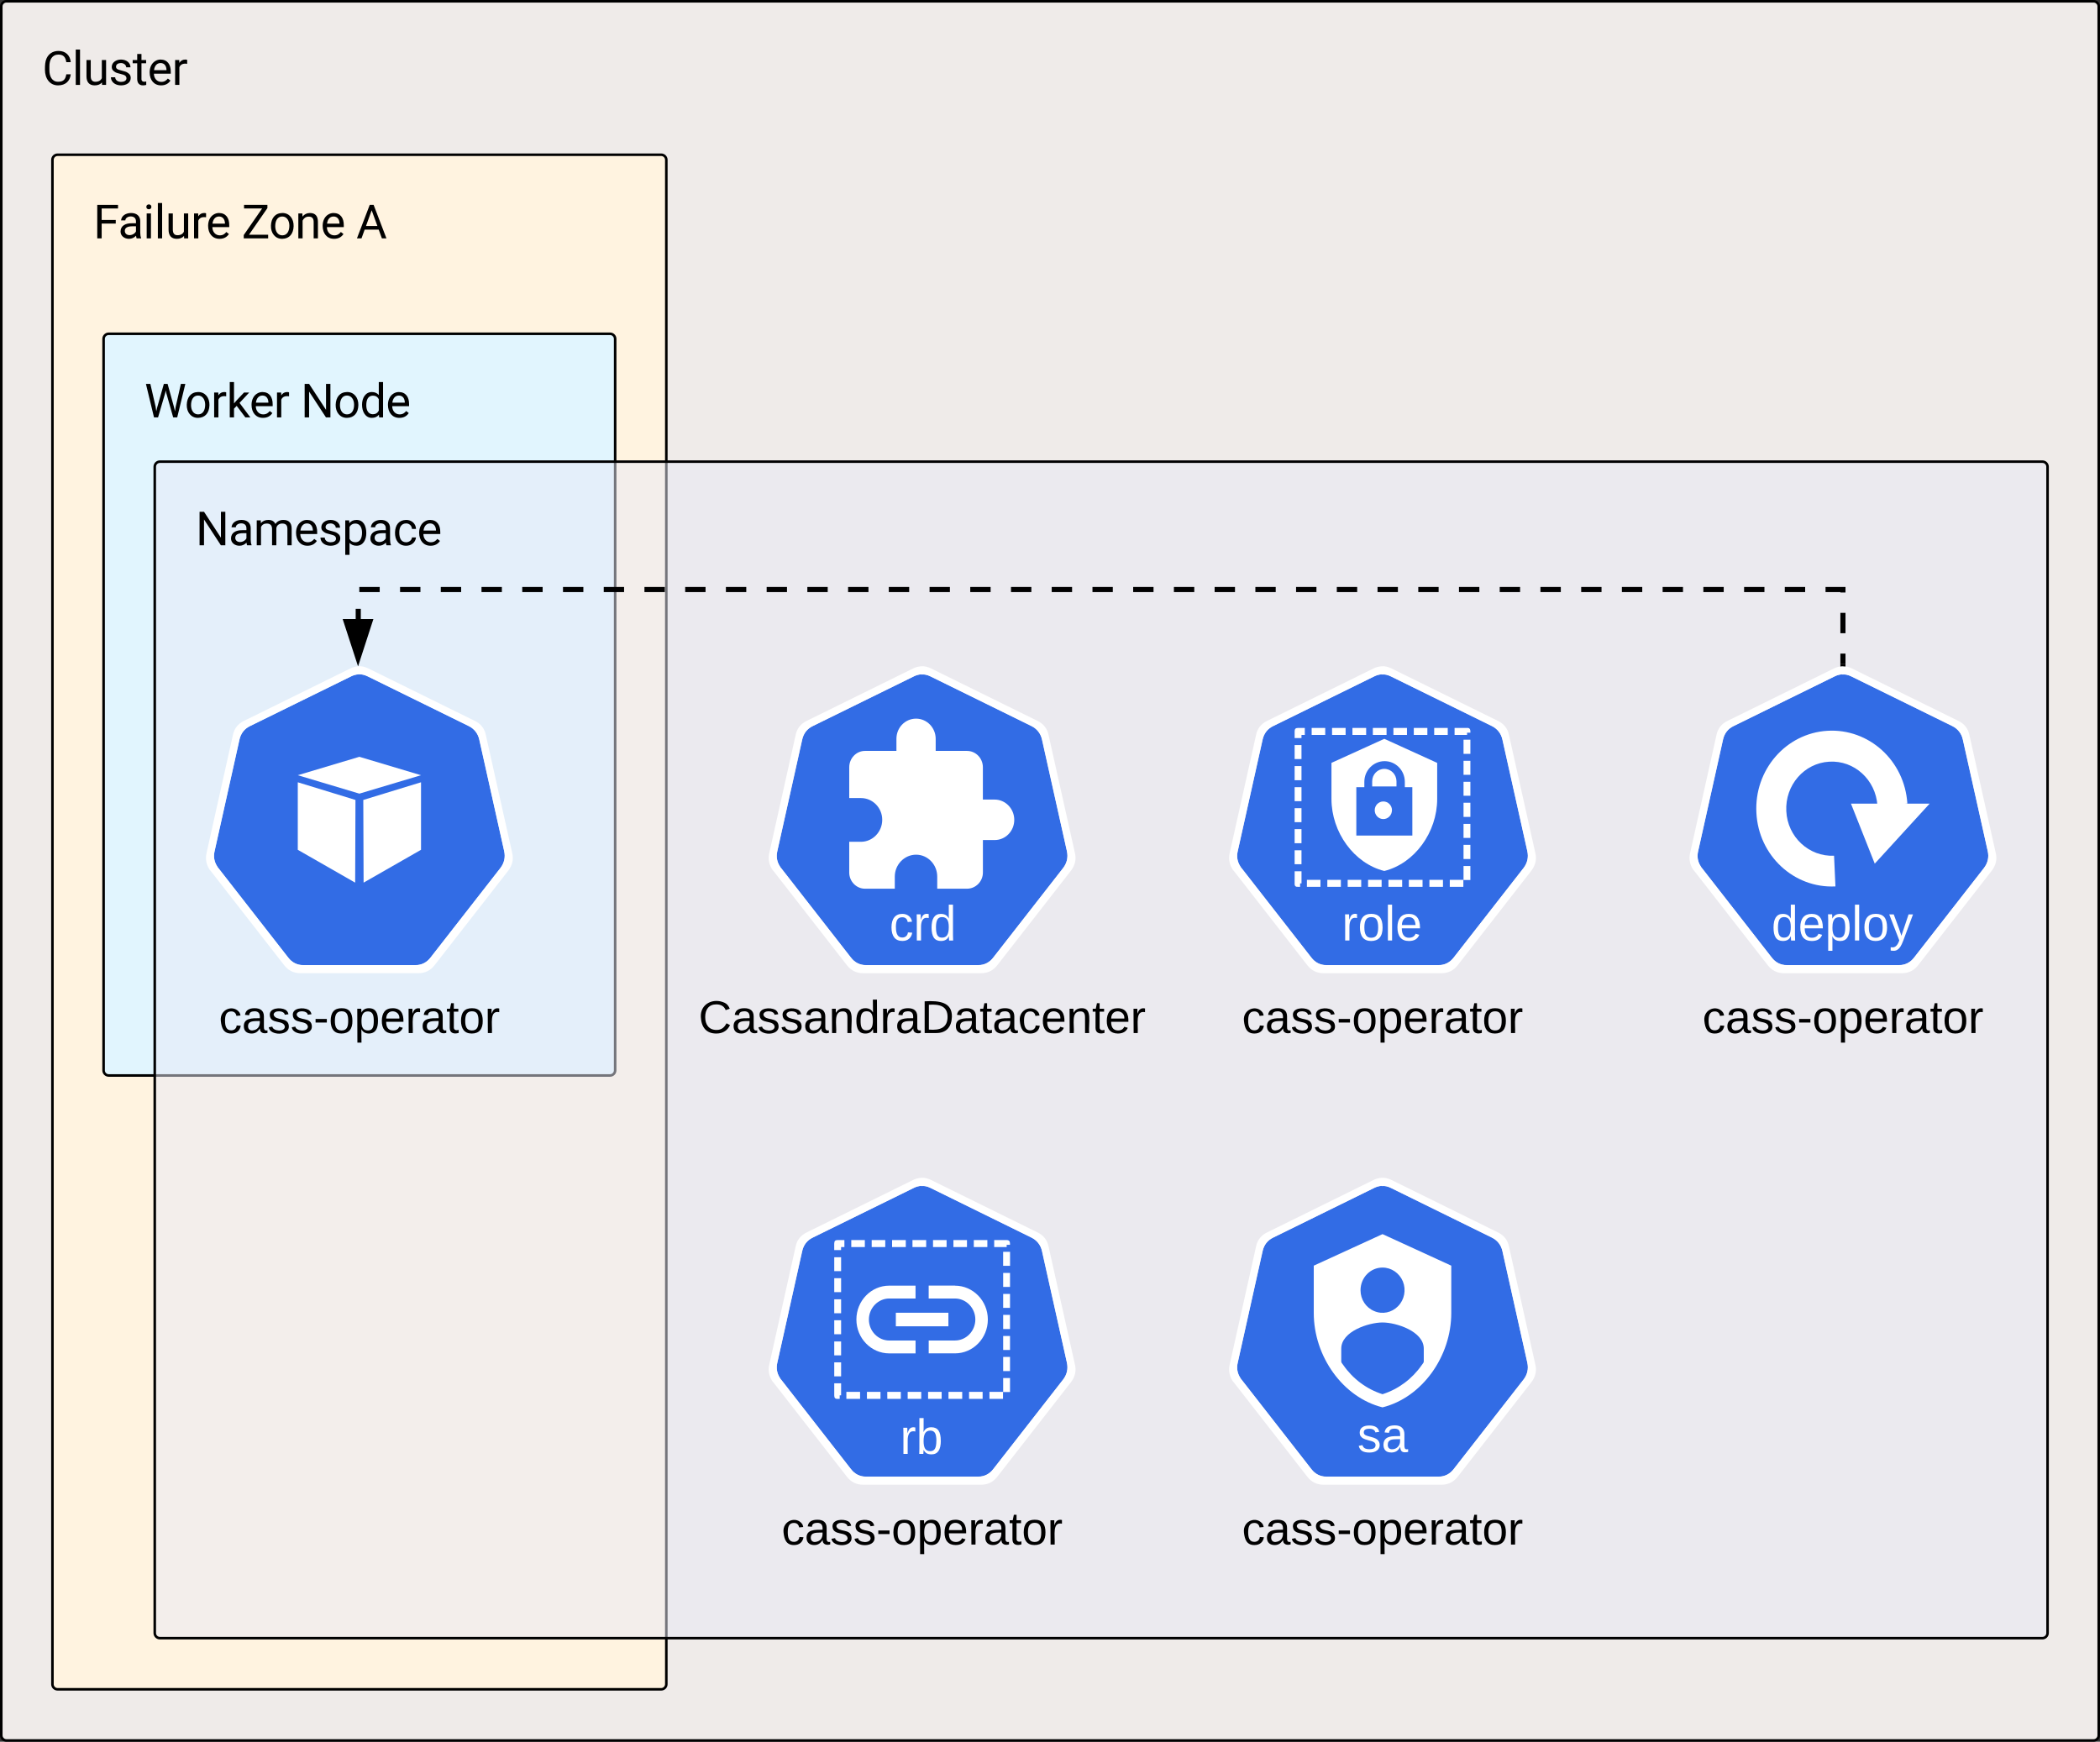 <?xml version="1.0" encoding="UTF-8" standalone="no"?>
<svg
   xmlns:lucid="lucid"
   xmlns:dc="http://purl.org/dc/elements/1.1/"
   xmlns:cc="http://creativecommons.org/ns#"
   xmlns:rdf="http://www.w3.org/1999/02/22-rdf-syntax-ns#"
   xmlns:svg="http://www.w3.org/2000/svg"
   xmlns="http://www.w3.org/2000/svg"
   xmlns:xlink="http://www.w3.org/1999/xlink"
   xmlns:sodipodi="http://sodipodi.sourceforge.net/DTD/sodipodi-0.dtd"
   xmlns:inkscape="http://www.inkscape.org/namespaces/inkscape"
   width="821"
   height="681"
   version="1.1"
   id="svg281"
   sodipodi:docname="operator-deployment.svg"
   inkscape:version="1.0.1 (3bc2e813f5, 2020-09-07)"
   inkscape:export-filename="/home/bradfordcp/src/k8ssandra/docs/content/en/docs/architecture/cassandra/operator-deployment.png"
   inkscape:export-xdpi="96"
   inkscape:export-ydpi="96">
  <rect width="100%" height="100%" fill="#333333" stroke="none"/>
  <defs
     id="defs285" />
  <sodipodi:namedview
     pagecolor="#ffffff"
     bordercolor="#666666"
     borderopacity="1"
     objecttolerance="10"
     gridtolerance="10"
     guidetolerance="10"
     inkscape:pageopacity="0"
     inkscape:pageshadow="2"
     inkscape:window-width="1920"
     inkscape:window-height="1016"
     id="namedview283"
     showgrid="false"
     inkscape:zoom="0.46804124"
     inkscape:cx="702.0761"
     inkscape:cy="335.59999"
     inkscape:window-x="0"
     inkscape:window-y="27"
     inkscape:window-maximized="1"
     inkscape:current-layer="svg281" />
  <g
     transform="translate(1600.5,-79.5)"
     lucid:page-tab-id="5rRT6d8-1-tu"
     id="g279">
    <path
       d="m -1600,82 c 0,-1.1 0.9,-2 2,-2 h 816 c 1.1,0 2,0.9 2,2 v 676 c 0,1.1 -0.9,2 -2,2 h -816 c -1.1,0 -2,-0.9 -2,-2 z"
       stroke="#000000"
       fill="#efebe9"
       id="path2" />
    <use
       xlink:href="#a"
       transform="translate(-1584,112.699)"
       id="use4"
       x="0"
       y="0"
       width="100%"
       height="100%" />
    <path
       d="m -1580,142 c 0,-1.1 0.9,-2 2,-2 h 236 c 1.1,0 2,0.9 2,2 v 596 c 0,1.1 -0.9,2 -2,2 h -236 c -1.1,0 -2,-0.9 -2,-2 z"
       stroke="#000000"
       fill="#fff3e0"
       id="path6" />
    <use
       xlink:href="#b"
       transform="translate(-1564,172.699)"
       id="use8"
       x="0"
       y="0"
       width="100%"
       height="100%" />
    <use
       xlink:href="#c"
       transform="translate(-1505.983,172.699)"
       id="use10"
       x="0"
       y="0"
       width="100%"
       height="100%" />
    <use
       xlink:href="#d"
       transform="translate(-1461.203,172.699)"
       id="use12"
       x="0"
       y="0"
       width="100%"
       height="100%" />
    <path
       d="m -1560,212 c 0,-1.1 0.9,-2 2,-2 h 196 c 1.1,0 2,0.9 2,2 v 286 c 0,1.1 -0.9,2 -2,2 h -196 c -1.1,0 -2,-0.9 -2,-2 z"
       stroke="#000000"
       fill="#e1f5fe"
       id="path14" />
    <use
       xlink:href="#e"
       transform="translate(-1544,242.699)"
       id="use16"
       x="0"
       y="0"
       width="100%"
       height="100%" />
    <use
       xlink:href="#f"
       transform="translate(-1482.916,242.699)"
       id="use18"
       x="0"
       y="0"
       width="100%"
       height="100%" />
    <path
       d="m -1540,262 c 0,-1.1 0.9,-2 2,-2 h 736 c 1.1,0 2,0.9 2,2 v 456 c 0,1.1 -0.9,2 -2,2 h -736 c -1.1,0 -2,-0.9 -2,-2 z"
       stroke="#000000"
       fill="#e8eaf6"
       fill-opacity="0.5"
       id="path20" />
    <use
       xlink:href="#g"
       transform="translate(-1524,292.699)"
       id="use22"
       x="0"
       y="0"
       width="100%"
       height="100%" />
    <path
       d="m -1460.34,343.17 c -1.14,0.1 -2.05,0.34 -2.96,0.8 l -39.44,19.43 c -2.16,1.02 -3.64,2.84 -4.1,5.23 l -9.77,43.76 c -0.47,2.04 -0.12,4.08 1,5.9 0.13,0.23 0.24,0.34 0.47,0.57 l 27.28,35 c 1.48,1.94 3.52,2.97 5.9,2.97 h 43.9 c 2.38,0 4.42,-1.03 5.9,-2.96 l 27.28,-35 c 1.48,-1.94 2.05,-4.22 1.48,-6.6 l -9.77,-43.65 c -0.45,-2.4 -1.93,-4.2 -4.1,-5.23 l -39.43,-19.44 c -1.25,-0.57 -2.4,-0.9 -3.64,-0.8 z"
       stroke="#000000"
       stroke-opacity="0"
       stroke-width="0"
       fill="#326ce5"
       id="path24" />
    <path
       d="m -1460.36,340 c -1.2,0.12 -2.16,0.36 -3.12,0.84 l -41.64,20.52 c -2.28,1.08 -3.84,3 -4.32,5.52 l -10.32,46.2 c -0.48,2.16 -0.12,4.32 1.08,6.24 0.12,0.24 0.24,0.36 0.48,0.6 l 28.8,36.96 c 1.56,2.04 3.72,3.12 6.24,3.12 h 46.32 c 2.52,0 4.68,-1.08 6.24,-3.12 l 28.8,-36.96 c 1.56,-2.04 2.16,-4.44 1.56,-6.84 l -10.32,-46.2 c -0.48,-2.52 -2.04,-4.44 -4.32,-5.52 l -41.64,-20.52 c -1.32,-0.6 -2.52,-0.96 -3.84,-0.84 z m 0,3.12 c 1.32,0 2.4,0.24 3.6,0.84 l 39.6,19.44 c 2.04,1.08 3.48,2.88 4.08,5.28 l 9.72,43.68 c 0.48,2.4 0,4.56 -1.44,6.48 l -27.36,35.04 c -1.44,1.92 -3.48,3 -5.88,3 h -43.92 c -2.4,0 -4.44,-1.08 -5.88,-3 l -27.36,-35.04 c -0.12,-0.12 -0.24,-0.36 -0.36,-0.6 -1.2,-1.8 -1.56,-3.72 -1.08,-5.88 l 9.72,-43.68 c 0.6,-2.4 1.92,-4.2 4.08,-5.28 l 39.6,-19.44 c 0.96,-0.48 1.8,-0.72 2.88,-0.84 z"
       stroke="#000000"
       stroke-opacity="0"
       stroke-width="0"
       fill="#ffffff"
       id="path26" />
    <path
       d="m -1484.08,382.6 24.08,-7.2 24.1,7.2 -24.1,7.2 z m 0,2.76 v 26.4 l 22.43,12.84 0.12,-32.33 z m 48.18,0 v 26.4 l -22.45,12.84 -0.12,-32.33 z"
       stroke="#000000"
       stroke-opacity="0"
       fill="#ffffff"
       id="path28" />
    <use
       xlink:href="#h"
       transform="translate(-1514.925,483.4)"
       id="use30"
       x="0"
       y="0"
       width="100%"
       height="100%" />
    <path
       d="m -1240.34,343.17 c -1.14,0.1 -2.05,0.34 -2.96,0.8 l -39.44,19.43 c -2.16,1.02 -3.64,2.84 -4.1,5.23 l -9.77,43.76 c -0.47,2.04 -0.13,4.08 1,5.9 0.13,0.23 0.24,0.34 0.47,0.57 l 27.28,35 c 1.48,1.94 3.52,2.97 5.9,2.97 h 43.9 c 2.38,0 4.42,-1.03 5.9,-2.96 l 27.28,-35 c 1.48,-1.94 2.05,-4.2 1.48,-6.6 l -9.77,-43.65 c -0.45,-2.4 -1.93,-4.2 -4.1,-5.23 l -39.43,-19.44 c -1.25,-0.57 -2.4,-0.9 -3.64,-0.8 z"
       stroke="#000000"
       stroke-opacity="0"
       stroke-width="3.83"
       fill="#326ce5"
       id="path32" />
    <path
       d="m -1240.36,340 c -1.2,0.12 -2.16,0.36 -3.12,0.84 l -41.64,20.52 c -2.28,1.08 -3.84,3 -4.32,5.52 l -10.32,46.2 c -0.48,2.16 -0.12,4.32 1.08,6.24 0.12,0.24 0.24,0.36 0.48,0.6 l 28.8,36.96 c 1.56,2.04 3.72,3.12 6.24,3.12 h 46.32 c 2.52,0 4.68,-1.08 6.24,-3.12 l 28.8,-36.96 c 1.56,-2.04 2.16,-4.44 1.56,-6.84 l -10.32,-46.2 c -0.48,-2.52 -2.04,-4.44 -4.32,-5.52 l -41.64,-20.52 c -1.32,-0.6 -2.52,-0.96 -3.84,-0.84 z m 0,3.24 c 1.32,-0.12 2.4,0.12 3.6,0.72 l 39.6,19.44 c 2.04,1.08 3.48,2.88 4.08,5.28 l 9.72,43.68 c 0.48,2.4 0,4.56 -1.44,6.48 l -27.36,35.04 c -1.44,1.92 -3.48,3 -5.88,3 h -43.92 c -2.4,0 -4.44,-1.08 -5.88,-3 l -27.36,-35.04 c -0.12,-0.12 -0.24,-0.36 -0.36,-0.6 -1.2,-1.8 -1.56,-3.72 -1.08,-5.88 l 9.72,-43.68 c 0.6,-2.4 1.92,-4.2 4.08,-5.28 l 39.6,-19.44 c 0.96,-0.48 1.8,-0.72 2.88,-0.84 z"
       stroke="#000000"
       stroke-opacity="0"
       stroke-width="3.83"
       fill="#ffffff"
       id="path34" />
    <path
       d="m -1250.23,442.07 c 0,1.36 0.2,2.36 0.62,3.02 0.4,0.65 1.03,0.97 1.87,0.97 0.6,0 1.07,-0.16 1.46,-0.5 0.4,-0.32 0.65,-0.82 0.74,-1.5 l 1.67,0.1 c -0.13,1 -0.54,1.78 -1.22,2.36 -0.68,0.6 -1.55,0.88 -2.6,0.88 -1.4,0 -2.46,-0.43 -3.18,-1.33 -0.73,-0.92 -1.1,-2.23 -1.1,-3.97 0,-1.72 0.37,-3.03 1.1,-3.93 0.73,-0.9 1.78,-1.36 3.15,-1.36 1,0 1.85,0.3 2.52,0.83 0.67,0.54 1.1,1.28 1.26,2.23 l -1.7,0.13 c -0.08,-0.57 -0.3,-1.03 -0.65,-1.36 -0.34,-0.33 -0.84,-0.5 -1.48,-0.5 -0.87,0 -1.5,0.3 -1.9,0.9 -0.4,0.6 -0.58,1.6 -0.58,3.03 z m 8.16,5.16 v -7.84 c 0,-0.73 0,-1.52 -0.05,-2.4 h 1.56 l 0.07,2.1 h 0.04 c 0.27,-0.88 0.57,-1.48 0.92,-1.8 0.34,-0.33 0.82,-0.5 1.44,-0.5 0.22,0 0.45,0.05 0.67,0.1 v 1.57 c -0.22,-0.06 -0.5,-0.1 -0.88,-0.1 -0.7,0 -1.22,0.3 -1.57,0.92 -0.36,0.6 -0.55,1.46 -0.55,2.6 v 5.33 z m 12.5,-1.65 c -0.3,0.66 -0.7,1.12 -1.22,1.4 -0.5,0.3 -1.12,0.43 -1.86,0.43 -1.25,0 -2.18,-0.43 -2.77,-1.3 -0.58,-0.86 -0.88,-2.18 -0.88,-3.94 0,-3.57 1.2,-5.35 3.64,-5.35 0.75,0 1.37,0.16 1.88,0.44 0.5,0.28 0.9,0.74 1.2,1.35 h 0.03 l -0.02,-1.15 v -4.25 h 1.64 v 11.9 c 0,1.08 0.03,1.8 0.06,2.13 h -1.57 c -0.02,-0.1 -0.04,-0.34 -0.06,-0.7 -0.02,-0.37 -0.04,-0.68 -0.04,-0.95 z m -5,-3.48 c 0,1.44 0.18,2.46 0.54,3.07 0.37,0.62 0.96,0.94 1.8,0.94 0.93,0 1.6,-0.33 2.03,-1 0.42,-0.67 0.63,-1.7 0.63,-3.1 0,-1.36 -0.2,-2.36 -0.63,-2.98 -0.43,-0.63 -1.1,-0.96 -2.02,-0.96 -0.83,0 -1.43,0.33 -1.8,0.97 -0.37,0.63 -0.56,1.65 -0.56,3.07 z"
       stroke="#000000"
       stroke-opacity="0"
       fill="#ffffff"
       id="path36" />
    <path
       d="m -1211.66,392.12 h -4.58 V 379.5 c 0,-3.54 -2.78,-6.4 -6.2,-6.4 h -12.25 v -4.72 c 0,-4.4 -3.48,-7.9 -7.67,-7.9 -4.26,0 -7.68,3.5 -7.68,7.9 v 4.72 h -12.32 c -3.35,0 -6.13,2.86 -6.13,6.4 v 12.03 h 4.58 c 4.58,0 8.32,3.8 8.32,8.5 0,4.73 -3.74,8.6 -8.32,8.6 h -4.58 v 12.02 c 0,3.46 2.78,6.32 6.13,6.32 h 11.68 v -4.72 c 0,-4.72 3.75,-8.58 8.33,-8.58 4.58,0 8.26,3.86 8.26,8.58 v 4.72 h 11.66 c 3.42,0 6.2,-2.86 6.2,-6.32 v -12.7 h 4.58 c 4.26,0 7.68,-3.52 7.68,-7.9 0,-4.33 -3.42,-7.93 -7.68,-7.93 z"
       stroke="#000000"
       stroke-opacity="0"
       stroke-width="1.74"
       fill="#ffffff"
       id="path38" />
    <use
       xlink:href="#i"
       transform="translate(-1327.4,483.4)"
       id="use40"
       x="0"
       y="0"
       width="100%"
       height="100%" />
    <path
       d="m -1060.34,343.17 c -1.14,0.1 -2.05,0.34 -2.96,0.8 l -39.44,19.43 c -2.16,1.02 -3.64,2.84 -4.1,5.23 l -9.77,43.76 c -0.47,2.04 -0.13,4.08 1,5.9 0.13,0.23 0.24,0.34 0.47,0.57 l 27.28,35 c 1.48,1.94 3.52,2.97 5.9,2.97 h 43.9 c 2.38,0 4.42,-1.03 5.9,-2.96 l 27.28,-35 c 1.48,-1.94 2.05,-4.2 1.48,-6.6 l -9.77,-43.65 c -0.45,-2.4 -1.93,-4.2 -4.1,-5.23 l -39.43,-19.44 c -1.25,-0.57 -2.4,-0.9 -3.64,-0.8 z"
       stroke="#000000"
       stroke-opacity="0"
       stroke-width="3.83"
       fill="#326ce5"
       id="path42" />
    <path
       d="m -1060.36,340 c -1.2,0.12 -2.16,0.36 -3.12,0.84 l -41.64,20.52 c -2.28,1.08 -3.84,3 -4.32,5.52 l -10.32,46.2 c -0.48,2.16 -0.12,4.32 1.08,6.24 0.12,0.24 0.24,0.36 0.48,0.6 l 28.8,36.96 c 1.56,2.04 3.72,3.12 6.24,3.12 h 46.32 c 2.52,0 4.68,-1.08 6.24,-3.12 l 28.8,-36.96 c 1.56,-2.04 2.16,-4.44 1.56,-6.84 l -10.32,-46.2 c -0.48,-2.52 -2.04,-4.44 -4.32,-5.52 l -41.64,-20.52 c -1.32,-0.6 -2.52,-0.96 -3.84,-0.84 z m 0,3.24 c 1.32,-0.12 2.4,0.12 3.6,0.72 l 39.6,19.44 c 2.04,1.08 3.48,2.88 4.08,5.28 l 9.72,43.68 c 0.48,2.4 0,4.56 -1.44,6.48 l -27.36,35.04 c -1.44,1.92 -3.48,3 -5.88,3 h -43.92 c -2.4,0 -4.44,-1.08 -5.88,-3 l -27.36,-35.04 c -0.12,-0.12 -0.24,-0.36 -0.36,-0.6 -1.2,-1.8 -1.56,-3.72 -1.08,-5.88 l 9.72,-43.68 c 0.6,-2.4 1.92,-4.2 4.08,-5.28 l 39.6,-19.44 c 0.96,-0.48 1.8,-0.72 2.88,-0.84 z"
       stroke="#000000"
       stroke-opacity="0"
       stroke-width="3.83"
       fill="#ffffff"
       id="path44" />
    <path
       d="m -1074.6,447.23 v -7.84 c 0,-0.73 0,-1.52 -0.04,-2.4 h 1.56 l 0.07,2.1 h 0.02 c 0.27,-0.88 0.57,-1.48 0.9,-1.8 0.36,-0.33 0.84,-0.5 1.46,-0.5 0.22,0 0.45,0.05 0.67,0.1 v 1.57 c -0.22,-0.06 -0.5,-0.1 -0.88,-0.1 -0.68,0 -1.2,0.3 -1.56,0.92 -0.36,0.6 -0.54,1.46 -0.54,2.6 v 5.33 z m 14.63,-5.13 c 0,1.8 -0.38,3.13 -1.14,4 -0.77,0.88 -1.9,1.32 -3.34,1.32 -1.45,0 -2.54,-0.46 -3.28,-1.36 -0.74,-0.92 -1.1,-2.24 -1.1,-3.96 0,-3.53 1.47,-5.3 4.44,-5.3 1.5,0 2.62,0.45 3.34,1.3 0.72,0.87 1.07,2.2 1.07,4 z m -1.73,0 c 0,-1.4 -0.2,-2.43 -0.62,-3.07 -0.4,-0.64 -1.08,-0.95 -2.04,-0.95 -0.96,0 -1.66,0.3 -2.1,0.97 -0.42,0.65 -0.64,1.67 -0.64,3.05 0,1.35 0.2,2.37 0.64,3.05 0.42,0.68 1.1,1 2,1 1,0 1.7,-0.3 2.12,-0.97 0.42,-0.66 0.64,-1.7 0.64,-3.08 z m 3.8,5.13 V 433.2 h 1.64 v 14.03 z m 5.44,-4.75 c 0,1.16 0.23,2.08 0.7,2.7 0.48,0.65 1.16,0.97 2.07,0.97 0.72,0 1.3,-0.15 1.73,-0.45 0.43,-0.3 0.72,-0.67 0.87,-1.12 l 1.45,0.42 c -0.6,1.6 -1.93,2.42 -4.04,2.42 -1.46,0 -2.58,-0.45 -3.35,-1.35 -0.76,-0.9 -1.14,-2.25 -1.14,-4.02 0,-1.68 0.4,-3 1.15,-3.9 0.77,-0.9 1.87,-1.33 3.3,-1.33 2.9,0 4.37,1.8 4.37,5.42 v 0.24 z m 5.37,-1.3 c -0.08,-1.1 -0.34,-1.87 -0.78,-2.36 -0.44,-0.5 -1.08,-0.74 -1.9,-0.74 -0.8,0 -1.43,0.27 -1.9,0.82 -0.48,0.56 -0.72,1.3 -0.76,2.27 z"
       stroke="#000000"
       stroke-opacity="0"
       fill="#ffffff"
       id="path46" />
    <path
       d="m -1056.32,396.3 c 0,1.9 -1.5,3.45 -3.37,3.45 -1.85,0 -3.36,-1.55 -3.36,-3.45 0,-1.9 1.5,-3.44 3.37,-3.44 1.87,0 3.38,1.54 3.38,3.44 z"
       stroke="#000000"
       stroke-opacity="0"
       stroke-width="3.77"
       fill="#ffffff"
       id="path48" />
    <path
       d="m -1059.3,368.37 -20.66,9.4 v 14.1 c 0,13.03 8.8,25.22 20.66,28.17 11.87,-2.95 20.67,-15.14 20.67,-28.16 v -14.1 z m 10.96,37.82 h -21.9 v -18.92 h 3.13 v -2.07 c 0,-4.48 3.55,-8.1 7.93,-8.1 4.34,0 7.9,3.62 7.9,8.1 v 2.08 h 2.93 z"
       stroke="#000000"
       stroke-opacity="0"
       stroke-width="3.77"
       fill="#ffffff"
       id="path50" />
    <path
       d="m -1059.3,380.12 c -2.62,0 -4.74,2.18 -4.74,4.85 V 387 h 9.5 v -2.06 c -0.04,-2.67 -2.14,-4.82 -4.76,-4.82 z m -35.06,-14.65 v 2.6 h 2.68 v -1.23 h 1.3 v -2.73 h -2.68 c -0.96,0 -1.3,0.44 -1.3,1.37 z m 6.66,1.37 h 5.3 v -2.73 h -5.3 z m 7.97,0 h 5.3 v -2.73 h -5.3 z m 7.97,0 h 5.36 v -2.73 h -5.36 z m 7.98,0 h 5.36 v -2.73 h -5.36 z m 8.04,0 h 5.3 v -2.73 h -5.3 z m 7.97,0 h 5.3 v -2.73 h -5.3 z m 7.97,0 h 5.3 v -2.73 h -5.3 z m 7.97,0 h 4.88 v -0.87 h 1.3 v -0.5 c 0,-1 -0.48,-1.43 -1.3,-1.36 h -4.88 z m 3.5,7.4 h 2.68 v -5.54 h -2.68 z m -66.03,2.04 h 2.68 v -5.46 h -2.68 z m 66.03,6.15 h 2.68 v -5.46 h -2.68 z m -66.03,2.12 h 2.68 v -5.53 h -2.68 z m 66.03,6.08 h 2.68 v -5.46 h -2.68 z m -66.03,2.12 h 2.68 v -5.47 h -2.68 z m 66.03,6.15 h 2.68 v -5.53 h -2.68 z m -66.03,2.05 h 2.68 v -5.47 h -2.68 z m 66.03,6.15 h 2.68 v -5.47 h -2.68 z m -66.03,2.1 h 2.68 v -5.52 h -2.68 z m 66.03,6.16 h 2.68 v -5.53 h -2.68 z m -66.03,2.05 h 2.68 v -5.46 h -2.68 z m 66.03,6.16 h 2.68 v -5.47 h -2.68 z m -66.03,1.3 c -0.07,1.2 0.55,1.43 1.37,1.37 h 0.77 v -1.36 h 0.55 v -4.73 h -2.68 z m 4.8,1.37 h 5.3 v -2.73 h -5.3 z m 7.98,0 h 5.3 v -2.73 h -5.3 z m 7.97,0 h 5.28 v -2.73 h -5.3 z m 7.96,0 h 5.3 v -2.73 h -5.3 z m 7.97,0 h 5.36 v -2.73 h -5.37 z m 7.97,0 h 5.36 v -2.73 h -5.36 z m 8.04,0 h 5.3 v -2.73 h -5.3 z m 7.97,0 h 5.3 v -2.73 h -5.3 z"
       stroke="#000000"
       stroke-opacity="0"
       stroke-width="3.77"
       fill="#ffffff"
       id="path52" />
    <use
       xlink:href="#h"
       transform="translate(-1114.925,483.4)"
       id="use54"
       x="0"
       y="0"
       width="100%"
       height="100%" />
    <path
       d="m -1240.34,543.17 c -1.14,0.1 -2.05,0.34 -2.96,0.8 l -39.44,19.43 c -2.16,1.02 -3.64,2.84 -4.1,5.23 l -9.77,43.76 c -0.47,2.04 -0.13,4.08 1,5.9 0.13,0.23 0.24,0.34 0.47,0.57 l 27.28,35 c 1.48,1.94 3.52,2.97 5.9,2.97 h 43.9 c 2.38,0 4.42,-1.03 5.9,-2.96 l 27.28,-35 c 1.48,-1.94 2.05,-4.2 1.48,-6.6 l -9.77,-43.65 c -0.45,-2.4 -1.93,-4.2 -4.1,-5.23 l -39.43,-19.44 c -1.25,-0.57 -2.4,-0.9 -3.64,-0.8 z"
       stroke="#000000"
       stroke-opacity="0"
       stroke-width="3.83"
       fill="#326ce5"
       id="path56" />
    <path
       d="m -1240.36,540 c -1.2,0.12 -2.16,0.36 -3.12,0.84 l -41.64,20.52 c -2.28,1.08 -3.84,3 -4.32,5.52 l -10.32,46.2 c -0.48,2.16 -0.12,4.32 1.08,6.24 0.12,0.24 0.24,0.36 0.48,0.6 l 28.8,36.96 c 1.56,2.04 3.72,3.12 6.24,3.12 h 46.32 c 2.52,0 4.68,-1.08 6.24,-3.12 l 28.8,-36.96 c 1.56,-2.04 2.16,-4.44 1.56,-6.84 l -10.32,-46.2 c -0.48,-2.52 -2.04,-4.44 -4.32,-5.52 l -41.64,-20.52 c -1.32,-0.6 -2.52,-0.96 -3.84,-0.84 z m 0,3.24 c 1.32,-0.12 2.4,0.12 3.6,0.72 l 39.6,19.44 c 2.04,1.08 3.48,2.88 4.08,5.28 l 9.72,43.68 c 0.48,2.4 0,4.56 -1.44,6.48 l -27.36,35.04 c -1.44,1.92 -3.48,3 -5.88,3 h -43.92 c -2.4,0 -4.44,-1.08 -5.88,-3 l -27.36,-35.04 c -0.12,-0.12 -0.24,-0.36 -0.36,-0.6 -1.2,-1.8 -1.56,-3.72 -1.08,-5.88 l 9.72,-43.68 c 0.6,-2.4 1.92,-4.2 4.08,-5.28 l 39.6,-19.44 c 0.96,-0.48 1.8,-0.72 2.88,-0.84 z"
       stroke="#000000"
       stroke-opacity="0"
       stroke-width="3.83"
       fill="#ffffff"
       id="path58" />
    <path
       d="m -1247.3,647.95 v -7.84 c 0,-0.7 0,-1.5 -0.05,-2.37 h 1.56 l 0.08,2.1 h 0.04 c 0.26,-0.88 0.56,-1.5 0.9,-1.8 0.35,-0.33 0.83,-0.5 1.45,-0.5 0.22,0 0.45,0.04 0.67,0.1 v 1.57 c -0.22,-0.07 -0.5,-0.1 -0.87,-0.1 -0.7,0 -1.22,0.3 -1.57,0.92 -0.36,0.6 -0.55,1.47 -0.55,2.6 v 5.33 z m 14.62,-5.15 c 0,3.56 -1.2,5.34 -3.64,5.34 -0.76,0 -1.38,-0.14 -1.9,-0.4 -0.48,-0.3 -0.88,-0.75 -1.2,-1.38 0,0.2 -0.03,0.5 -0.05,0.9 l -0.05,0.7 h -1.6 c 0.03,-0.35 0.06,-1.06 0.06,-2.12 v -11.9 h 1.65 v 3.98 c 0,0.4 -0.02,0.9 -0.05,1.45 h 0.04 c 0.3,-0.65 0.7,-1.12 1.2,-1.4 0.5,-0.3 1.13,-0.43 1.88,-0.43 1.24,0 2.17,0.44 2.76,1.3 0.6,0.87 0.88,2.2 0.88,3.96 z m -1.73,0.05 c 0,-1.43 -0.2,-2.46 -0.56,-3.07 -0.37,-0.62 -0.96,-0.93 -1.8,-0.93 -0.92,0 -1.6,0.32 -2.02,1 -0.42,0.64 -0.63,1.68 -0.63,3.1 0,1.34 0.2,2.33 0.6,2.97 0.42,0.64 1.1,0.97 2.04,0.97 0.82,0 1.42,-0.34 1.8,-0.96 0.37,-0.64 0.55,-1.67 0.55,-3.1 z"
       stroke="#000000"
       stroke-opacity="0"
       fill="#ffffff"
       id="path60" />
    <path
       d="m -1274.36,565.73 v 2.54 h 2.68 v -1.18 h 1.3 v -2.74 h -2.67 c -0.9,0 -1.3,0.37 -1.3,1.37 z m 6.67,1.36 h 5.3 v -2.74 h -5.3 z m 7.98,0 h 5.3 v -2.74 h -5.3 z m 7.97,0 h 5.36 v -2.74 h -5.35 z m 7.97,0 h 5.36 v -2.74 h -5.36 z m 8.04,0 h 5.3 v -2.74 h -5.3 z m 7.97,0 h 5.3 v -2.74 h -5.3 z m 7.97,0 h 5.3 v -2.74 h -5.3 z m 7.97,0 h 4.88 v -0.88 h 1.3 v -0.5 c 0,-0.74 -0.27,-1.36 -1.3,-1.36 h -4.88 z m 3.5,7.32 h 2.7 v -5.46 h -2.7 z m -66.03,2.1 h 2.68 v -5.45 h -2.68 z m 66.04,6.16 h 2.68 v -5.46 h -2.68 z m -66.04,2.05 h 2.68 v -5.46 h -2.68 z m 66.04,6.15 h 2.68 v -5.47 h -2.68 z m -66.04,2.1 h 2.68 v -5.45 h -2.68 z m 66.04,6.16 h 2.68 v -5.53 h -2.68 z m -66.04,2.05 h 2.68 v -5.48 h -2.68 z m 66.04,6.14 h 2.68 v -5.47 h -2.68 z m -66.04,2.1 h 2.68 V 604 h -2.68 z m 66.04,6.16 h 2.68 v -5.53 h -2.68 z m -66.04,2.05 h 2.68 v -5.47 h -2.68 z m 66.04,6.14 h 2.68 v -5.47 h -2.68 z m -66.04,1.3 c 0,0.87 0.28,1.43 1.3,1.37 h 0.83 v -1.37 h 0.55 v -4.72 h -2.68 z m 4.74,1.37 h 5.36 v -2.74 h -5.36 z m 8.04,0 h 5.3 v -2.74 h -5.3 z m 7.97,0 h 5.28 v -2.74 h -5.3 z m 7.96,0 h 5.3 v -2.74 h -5.3 z m 7.98,0 h 5.3 v -2.74 h -5.3 z m 7.97,0 h 5.37 v -2.74 h -5.36 z m 8.05,0 h 5.3 v -2.74 h -5.3 z m 7.97,0 h 5.3 v -2.74 h -5.3 z"
       stroke="#000000"
       stroke-opacity="0"
       stroke-width="3.77"
       fill="#ffffff"
       id="path62" />
    <path
       d="m -1260.8,595.4 c 0,-4.5 3.6,-8.2 7.96,-8.2 h 10.27 v -5.03 h -10.27 c -7.1,0 -12.85,5.93 -12.85,13.24 0,7.32 5.77,13.25 12.86,13.25 h 10.27 v -5.03 h -10.27 c -4.37,0 -7.97,-3.68 -7.97,-8.2 z m 10.53,2.66 h 20.55 v -5.3 h -20.55 z m 23.1,-15.9 h -10.26 v 5.04 h 10.27 c 4.37,0 7.97,3.7 7.97,8.2 0,4.54 -3.6,8.22 -7.96,8.22 h -10.27 v 5.03 h 10.27 c 7.1,0 12.85,-5.93 12.85,-13.24 0,-7.3 -5.77,-13.23 -12.86,-13.23 z"
       stroke="#000000"
       stroke-opacity="0"
       stroke-width="1.46"
       fill="#ffffff"
       id="path64" />
    <use
       xlink:href="#h"
       transform="translate(-1294.925,683.4)"
       id="use66"
       x="0"
       y="0"
       width="100%"
       height="100%" />
    <path
       d="m -1060.34,543.17 c -1.14,0.1 -2.05,0.34 -2.96,0.8 l -39.44,19.43 c -2.16,1.02 -3.64,2.84 -4.1,5.23 l -9.77,43.76 c -0.47,2.04 -0.13,4.08 1,5.9 0.13,0.23 0.24,0.34 0.47,0.57 l 27.28,35 c 1.48,1.94 3.52,2.97 5.9,2.97 h 43.9 c 2.38,0 4.42,-1.03 5.9,-2.96 l 27.28,-35 c 1.48,-1.94 2.05,-4.2 1.48,-6.6 l -9.77,-43.65 c -0.45,-2.4 -1.93,-4.2 -4.1,-5.23 l -39.43,-19.44 c -1.25,-0.57 -2.4,-0.9 -3.64,-0.8 z"
       stroke="#000000"
       stroke-opacity="0"
       stroke-width="3.83"
       fill="#326ce5"
       id="path68" />
    <path
       d="m -1060.36,540 c -1.2,0.12 -2.16,0.36 -3.12,0.84 l -41.64,20.52 c -2.28,1.08 -3.84,3 -4.32,5.52 l -10.32,46.2 c -0.48,2.16 -0.12,4.32 1.08,6.24 0.12,0.24 0.24,0.36 0.48,0.6 l 28.8,36.96 c 1.56,2.04 3.72,3.12 6.24,3.12 h 46.32 c 2.52,0 4.68,-1.08 6.24,-3.12 l 28.8,-36.96 c 1.56,-2.04 2.16,-4.44 1.56,-6.84 l -10.32,-46.2 c -0.48,-2.52 -2.04,-4.44 -4.32,-5.52 l -41.64,-20.52 c -1.32,-0.6 -2.52,-0.96 -3.84,-0.84 z m 0,3.24 c 1.32,-0.12 2.4,0.12 3.6,0.72 l 39.6,19.44 c 2.04,1.08 3.48,2.88 4.08,5.28 l 9.72,43.68 c 0.48,2.4 0,4.56 -1.44,6.48 l -27.36,35.04 c -1.44,1.92 -3.48,3 -5.88,3 h -43.92 c -2.4,0 -4.44,-1.08 -5.88,-3 l -27.36,-35.04 c -0.12,-0.12 -0.24,-0.36 -0.36,-0.6 -1.2,-1.8 -1.56,-3.72 -1.08,-5.88 l 9.72,-43.68 c 0.6,-2.4 1.92,-4.2 4.08,-5.28 l 39.6,-19.44 c 0.96,-0.48 1.8,-0.72 2.88,-0.84 z"
       stroke="#000000"
       stroke-opacity="0"
       stroke-width="3.83"
       fill="#ffffff"
       id="path70" />
    <path
       d="m -1061.1,644.4 c 0,0.97 -0.36,1.7 -1.08,2.23 -0.7,0.52 -1.68,0.8 -2.96,0.8 -1.23,0 -2.2,-0.22 -2.86,-0.64 -0.66,-0.43 -1.1,-1.1 -1.3,-1.97 l 1.46,-0.3 c 0.14,0.55 0.43,0.95 0.87,1.22 0.44,0.25 1.05,0.38 1.83,0.38 0.84,0 1.45,-0.14 1.83,-0.4 0.4,-0.27 0.58,-0.67 0.58,-1.2 0,-0.4 -0.13,-0.73 -0.4,-0.98 -0.27,-0.25 -0.7,-0.46 -1.3,-0.62 l -1.2,-0.32 c -0.93,-0.25 -1.6,-0.5 -2,-0.73 -0.4,-0.25 -0.72,-0.54 -0.94,-0.9 -0.23,-0.33 -0.35,-0.76 -0.35,-1.26 0,-0.92 0.3,-1.63 0.96,-2.12 0.65,-0.5 1.6,-0.74 2.82,-0.74 1.1,0 1.96,0.2 2.6,0.6 0.65,0.4 1.06,1.03 1.24,1.9 l -1.5,0.2 c -0.08,-0.46 -0.33,-0.8 -0.73,-1.05 -0.4,-0.25 -0.94,-0.37 -1.62,-0.37 -0.74,0 -1.3,0.12 -1.65,0.35 -0.35,0.23 -0.53,0.58 -0.53,1.06 0,0.3 0.07,0.53 0.22,0.72 0.15,0.18 0.36,0.35 0.65,0.47 0.3,0.14 0.9,0.32 1.8,0.55 0.9,0.23 1.52,0.44 1.9,0.64 0.4,0.2 0.7,0.4 0.9,0.63 0.23,0.24 0.4,0.5 0.54,0.82 0.13,0.3 0.2,0.64 0.2,1.03 z m 4.46,3 c -1,0 -1.75,-0.26 -2.25,-0.8 -0.5,-0.54 -0.74,-1.3 -0.74,-2.23 0,-1.06 0.34,-1.87 1,-2.44 0.7,-0.56 1.78,-0.87 3.28,-0.9 l 2.23,-0.04 v -0.57 c 0,-0.83 -0.17,-1.42 -0.5,-1.78 -0.36,-0.37 -0.9,-0.55 -1.63,-0.55 -0.73,0 -1.27,0.13 -1.6,0.4 -0.35,0.25 -0.55,0.66 -0.62,1.23 l -1.72,-0.16 c 0.28,-1.84 1.6,-2.76 3.98,-2.76 1.24,0 2.2,0.3 2.8,0.9 0.64,0.58 0.96,1.43 0.96,2.55 v 4.4 c 0,0.5 0.07,0.9 0.2,1.15 0.12,0.25 0.37,0.37 0.72,0.37 0.16,0 0.34,-0.02 0.54,-0.06 v 1.07 c -0.4,0.1 -0.84,0.15 -1.27,0.15 -0.62,0 -1.06,-0.16 -1.34,-0.5 -0.28,-0.33 -0.44,-0.85 -0.47,-1.55 h -0.06 c -0.42,0.78 -0.92,1.34 -1.48,1.67 -0.56,0.3 -1.24,0.47 -2.04,0.47 z m 0.38,-1.26 c 0.6,0 1.13,-0.15 1.6,-0.42 0.48,-0.3 0.85,-0.68 1.12,-1.17 0.27,-0.5 0.4,-1 0.4,-1.53 v -0.84 l -1.8,0.04 c -0.77,0 -1.36,0.1 -1.77,0.24 -0.4,0.15 -0.7,0.38 -0.92,0.7 -0.22,0.32 -0.32,0.73 -0.32,1.24 0,0.55 0.14,0.98 0.43,1.28 0.28,0.3 0.7,0.46 1.24,0.46 z"
       stroke="#000000"
       stroke-opacity="0"
       fill="#ffffff"
       id="path72" />
    <path
       d="m -1060,562.03 -26.88,12.33 v 18.5 c 0,17.06 11.45,33.05 26.88,36.9 15.43,-3.85 26.88,-19.84 26.88,-36.9 v -18.5 z m 0,13.07 c 3.5,0 6.6,2.17 7.96,5.42 1.34,3.32 0.6,7.18 -1.9,9.7 -2.46,2.5 -6.1,3.3 -9.34,1.88 -3.22,-1.35 -5.32,-4.53 -5.32,-8.13 0,-4.94 3.87,-8.87 8.6,-8.87 z m 16.13,36.65 c 0,0.2 -0.06,0.4 -0.16,0.6 -0.22,0.28 -0.43,0.62 -0.65,0.9 -3.76,5.4 -9.14,9.4 -15.32,11.37 -6.18,-1.97 -11.56,-5.96 -15.32,-11.38 -0.22,-0.27 -0.43,-0.54 -0.65,-0.88 -0.1,-0.2 -0.16,-0.4 -0.16,-0.6 v -4.96 c 0,-6.77 10.75,-10.23 16.13,-10.23 5.38,0 16.13,3.46 16.13,10.23 z"
       stroke="#000000"
       stroke-opacity="0"
       stroke-width="3.77"
       fill="#ffffff"
       id="path74" />
    <use
       xlink:href="#h"
       transform="translate(-1114.925,683.4)"
       id="use76"
       x="0"
       y="0"
       width="100%"
       height="100%" />
    <path
       d="m -880.34,343.17 c -1.14,0.1 -2.05,0.34 -2.96,0.8 l -39.44,19.43 c -2.16,1.02 -3.64,2.84 -4.1,5.23 l -9.77,43.76 c -0.47,2.04 -0.13,4.08 1,5.9 0.13,0.23 0.24,0.34 0.47,0.57 l 27.28,35 c 1.48,1.94 3.52,2.97 5.9,2.97 h 43.9 c 2.38,0 4.42,-1.03 5.9,-2.96 l 27.28,-35 c 1.48,-1.94 2.05,-4.2 1.48,-6.6 l -9.77,-43.65 c -0.45,-2.4 -1.93,-4.2 -4.1,-5.23 l -39.43,-19.44 c -1.25,-0.57 -2.4,-0.9 -3.64,-0.8 z"
       stroke="#000000"
       stroke-opacity="0"
       stroke-width="3.83"
       fill="#326ce5"
       id="path78" />
    <path
       d="m -880.36,340 c -1.2,0.12 -2.16,0.36 -3.12,0.84 l -41.64,20.52 c -2.28,1.08 -3.84,3 -4.32,5.52 l -10.32,46.2 c -0.48,2.16 -0.12,4.32 1.08,6.24 0.12,0.24 0.24,0.36 0.48,0.6 l 28.8,36.96 c 1.56,2.04 3.72,3.12 6.24,3.12 h 46.32 c 2.52,0 4.68,-1.08 6.24,-3.12 l 28.8,-36.96 c 1.56,-2.04 2.16,-4.44 1.56,-6.84 l -10.32,-46.2 c -0.48,-2.52 -2.04,-4.44 -4.32,-5.52 l -41.64,-20.52 c -1.32,-0.6 -2.52,-0.96 -3.84,-0.84 z m 0,3.24 c 1.32,-0.12 2.4,0.12 3.6,0.72 l 39.6,19.44 c 2.04,1.08 3.48,2.88 4.08,5.28 l 9.72,43.68 c 0.48,2.4 0,4.56 -1.44,6.48 l -27.36,35.04 c -1.44,1.92 -3.48,3 -5.88,3 h -43.92 c -2.4,0 -4.44,-1.08 -5.88,-3 l -27.36,-35.04 c -0.12,-0.12 -0.24,-0.36 -0.36,-0.6 -1.2,-1.8 -1.56,-3.72 -1.08,-5.88 l 9.72,-43.68 c 0.6,-2.4 1.92,-4.2 4.08,-5.28 l 39.6,-19.44 c 0.96,-0.48 1.8,-0.72 2.88,-0.84 z"
       stroke="#000000"
       stroke-opacity="0"
       stroke-width="3.83"
       fill="#ffffff"
       id="path80" />
    <path
       d="m -900.4,445.58 c -0.3,0.66 -0.7,1.12 -1.2,1.4 -0.52,0.3 -1.14,0.43 -1.88,0.43 -1.25,0 -2.18,-0.43 -2.77,-1.3 -0.6,-0.86 -0.88,-2.18 -0.88,-3.94 0,-3.57 1.2,-5.35 3.65,-5.35 0.75,0 1.37,0.16 1.88,0.44 0.5,0.28 0.9,0.74 1.2,1.35 h 0.02 v -5.4 h 1.63 v 11.9 c 0,1.08 0.03,1.8 0.06,2.13 h -1.57 l -0.06,-0.7 -0.03,-0.95 z m -5,-3.48 c 0,1.44 0.2,2.46 0.55,3.07 0.37,0.62 0.96,0.94 1.8,0.94 0.93,0 1.6,-0.33 2.02,-1 0.42,-0.67 0.64,-1.7 0.64,-3.1 0,-1.36 -0.2,-2.36 -0.63,-2.98 -0.42,-0.63 -1.1,-0.96 -2,-0.96 -0.84,0 -1.44,0.33 -1.82,0.97 -0.36,0.63 -0.55,1.65 -0.55,3.07 z m 10.46,0.38 c 0,1.16 0.23,2.08 0.7,2.7 0.47,0.65 1.16,0.97 2.07,0.97 0.7,0 1.3,-0.15 1.72,-0.45 0.43,-0.3 0.72,-0.67 0.87,-1.12 l 1.45,0.42 c -0.6,1.6 -1.94,2.42 -4.04,2.42 -1.47,0 -2.6,-0.45 -3.36,-1.35 -0.76,-0.9 -1.14,-2.25 -1.14,-4.02 0,-1.68 0.38,-3 1.14,-3.9 0.77,-0.9 1.87,-1.33 3.3,-1.33 2.9,0 4.37,1.8 4.37,5.42 v 0.24 z m 5.37,-1.3 c -0.1,-1.1 -0.35,-1.87 -0.8,-2.36 -0.44,-0.5 -1.07,-0.74 -1.9,-0.74 -0.8,0 -1.43,0.27 -1.9,0.82 -0.47,0.56 -0.7,1.3 -0.75,2.27 z m 12.2,0.89 c 0,3.56 -1.2,5.35 -3.64,5.35 -1.54,0 -2.57,-0.6 -3.1,-1.8 h -0.04 c 0.03,0.07 0.04,0.6 0.04,1.63 v 4 h -1.65 v -12.17 c 0,-1.05 -0.03,-1.74 -0.06,-2.1 h 1.6 v 0.3 c 0.03,0.15 0.04,0.38 0.05,0.7 l 0.03,0.66 h 0.03 c 0.3,-0.62 0.7,-1.08 1.18,-1.37 0.48,-0.3 1.1,-0.45 1.9,-0.45 1.23,0 2.14,0.42 2.74,1.27 0.6,0.83 0.9,2.15 0.9,3.97 z m -1.73,0.03 c 0,-1.42 -0.18,-2.44 -0.55,-3.05 -0.38,-0.62 -0.98,-0.92 -1.8,-0.92 -0.64,0 -1.15,0.15 -1.52,0.43 -0.37,0.28 -0.65,0.73 -0.85,1.33 -0.2,0.58 -0.28,1.38 -0.28,2.33 0,1.35 0.2,2.33 0.62,2.97 0.4,0.63 1.1,0.95 2.03,0.95 0.82,0 1.4,-0.3 1.78,-0.92 0.38,-0.62 0.57,-1.66 0.57,-3.13 z m 3.8,5.13 V 433.2 h 1.65 v 14.03 z m 12.56,-5.13 c 0,1.8 -0.38,3.13 -1.14,4 -0.77,0.88 -1.88,1.32 -3.34,1.32 -1.44,0 -2.53,-0.46 -3.28,-1.36 -0.73,-0.92 -1.1,-2.24 -1.1,-3.96 0,-3.53 1.48,-5.3 4.45,-5.3 1.5,0 2.62,0.45 3.34,1.3 0.7,0.87 1.06,2.2 1.06,4 z m -1.73,0 c 0,-1.4 -0.2,-2.43 -0.62,-3.07 -0.4,-0.64 -1.07,-0.95 -2.03,-0.95 -0.96,0 -1.66,0.3 -2.1,0.97 -0.42,0.65 -0.65,1.67 -0.65,3.05 0,1.35 0.22,2.37 0.64,3.05 0.43,0.68 1.1,1 2,1 1,0 1.7,-0.3 2.12,-0.97 0.43,-0.66 0.65,-1.7 0.65,-3.08 z m 4.27,9.14 c -0.44,0 -0.82,-0.03 -1.13,-0.1 v -1.28 c 0.23,0.04 0.5,0.05 0.77,0.05 1.03,0 1.84,-0.77 2.44,-2.32 l 0.16,-0.4 -3.94,-10.18 h 1.76 l 2.1,5.65 c 0.02,0.1 0.06,0.2 0.1,0.32 l 0.42,1.23 0.37,1.17 0.64,-1.86 2.17,-6.5 h 1.74 l -3.8,10.22 c -0.42,1.1 -0.8,1.9 -1.15,2.44 -0.36,0.53 -0.75,0.92 -1.18,1.18 -0.43,0.27 -0.92,0.4 -1.46,0.4 z"
       stroke="#000000"
       stroke-opacity="0"
       fill="#ffffff"
       id="path82" />
    <path
       d="m -882.93,426.08 c -16.25,0.8 -30.07,-12.07 -30.9,-28.78 -0.9,-16.76 11.52,-31.1 27.77,-32.07 16.25,-0.97 30.2,11.7 31.25,28.48 l -11.7,0.8 c -0.65,-10.12 -9.04,-17.8 -18.85,-17.2 -9.8,0.55 -17.3,9.2 -16.78,19.33 0.47,10.12 8.86,17.87 18.67,17.44 z"
       stroke="#000000"
       stroke-opacity="0"
       stroke-width="3.77"
       fill="#ffffff"
       id="path84" />
    <path
       d="m -876.86,393.72 9.3,23.46 21.45,-23.46 z"
       stroke="#000000"
       stroke-opacity="0"
       stroke-width="3.77"
       fill="#ffffff"
       id="path86" />
    <use
       xlink:href="#h"
       transform="translate(-934.925,483.4)"
       id="use88"
       x="0"
       y="0"
       width="100%"
       height="100%" />
    <path
       d="m -880,339.03 v -3.98 m 0,-7.97 v -7.96 m 0,-7.96 V 310 h -6.8 m -7.97,0 h -7.96 m -7.96,0 h -7.95 m -7.97,0 h -7.96 m -7.96,0 h -7.96 m -7.97,0 h -7.96 m -7.96,0 h -7.95 m -7.97,0 h -7.96 m -7.96,0 h -7.96 m -7.97,0 h -7.96 m -7.96,0 h -7.95 m -7.97,0 h -7.96 m -7.96,0 h -7.96 m -7.97,0 h -7.96 m -7.96,0 h -7.95 m -7.97,0 h -7.96 m -7.96,0 h -7.96 m -7.97,0 h -7.96 m -7.96,0 h -7.95 m -7.97,0 h -7.96 m -7.96,0 h -7.96 m -7.97,0 h -7.96 m -7.96,0 h -7.95 m -7.97,0 h -7.96 m -7.96,0 h -7.96 m -7.97,0 h -7.96 m -7.96,0 h -7.95 m -7.97,0 h -7.96 m -7.96,0 h -7.96 m -7.97,0 h -7.96 m -7.96,0 h -7.95 m -7.97,0 h -7.96 m -7.96,0 h -7.97 m -7.97,0 h -7.96 m -7.96,0 h -7.96 m -7.96,0 h -7.96 m -7.96,0 h -7.97 m -0.42,7.54 v 4"
       stroke="#000000"
       stroke-width="2"
       fill="none"
       id="path90" />
    <path
       d="m -879,340.1 -1.36,-0.1 -0.64,0.1 V 339 h 2 z"
       id="path92" />
    <path
       d="m -1460.52,336.8 -4.64,-14.27 h 9.27 z"
       stroke="#000000"
       stroke-width="2"
       id="path94" />
    <defs
       id="defs277">
      <path
         d="m 688,-137 c 238,0 323,-102 359,-325 h 193 C 1208,-165 1012,20 688,20 327,20 119,-279 119,-660 c 0,-197 8,-360 73,-497 88,-186 257,-317 513,-319 316,-2 509,195 535,488 h -193 c -31,-212 -118,-330 -342,-330 -272,0 -397,224 -393,523 v 141 c -3,282 115,517 376,517"
         id="j" />
      <path
         d="M 341,0 H 156 V -1536 H 341 V 0"
         id="k" />
      <path
         d="M 491,20 C 250,19 136,-128 136,-378 v -704 h 185 v 699 c 0,164 67,246 200,246 141,0 235,-53 282,-158 v -787 H 988 V 0 H 812 l -4,-107 C 736,-22 630,20 491,20"
         id="l" />
      <path
         d="m 538,-131 c 121,0 232,-49 232,-156 0,-50 -20,-88 -56,-117 -73,-60 -334,-92 -420,-143 -92,-55 -162,-110 -162,-238 0,-190 192,-317 400,-317 223,0 414,129 413,338 H 759 c 0,-108 -110,-186 -227,-186 -119,0 -215,53 -215,159 0,45 18,78 53,101 76,52 331,90 416,139 98,57 169,115 169,251 C 955,-92 760,20 538,20 362,20 224,-48 152,-154 114,-209 95,-269 95,-333 h 185 c 6,129 116,202 258,202"
         id="m" />
      <path
         d="M 456,20 C 285,20 205,-92 206,-268 V -939 H 9 v -143 h 197 v -262 h 185 v 262 h 202 v 143 H 391 v 671 c -9,125 92,149 207,118 V 0 C 549,13 502,20 456,20"
         id="n" />
      <path
         d="m 599,-131 c 141,0 220,-65 285,-146 l 113,88 C 906,-50 770,20 589,20 281,21 93,-214 93,-545 c 0,-223 93,-397 233,-485 74,-48 154,-72 240,-72 300,2 449,218 445,537 v 77 H 278 c 0,197 129,357 321,357 z m 227,-509 c -3,-180 -88,-310 -260,-310 -170,0 -264,140 -282,310 h 542"
         id="o" />
      <path
         d="m 663,-916 c -163,-27 -288,18 -338,148 V 0 H 140 v -1082 h 180 l 3,125 c 61,-97 147,-145 258,-145 36,0 63,5 82,14 v 172"
         id="p" />
      <g
         id="a">
        <use
           transform="scale(0.009)"
           xlink:href="#j"
           id="use103"
           x="0"
           y="0"
           width="100%"
           height="100%" />
        <use
           transform="matrix(0.009,0,0,0.009,11.716,0)"
           xlink:href="#k"
           id="use105"
           x="0"
           y="0"
           width="100%"
           height="100%" />
        <use
           transform="matrix(0.009,0,0,0.009,16.084,0)"
           xlink:href="#l"
           id="use107"
           x="0"
           y="0"
           width="100%"
           height="100%" />
        <use
           transform="matrix(0.009,0,0,0.009,26.007,0)"
           xlink:href="#m"
           id="use109"
           x="0"
           y="0"
           width="100%"
           height="100%" />
        <use
           transform="matrix(0.009,0,0,0.009,35.288,0)"
           xlink:href="#n"
           id="use111"
           x="0"
           y="0"
           width="100%"
           height="100%" />
        <use
           transform="matrix(0.009,0,0,0.009,41.168,0)"
           xlink:href="#o"
           id="use113"
           x="0"
           y="0"
           width="100%"
           height="100%" />
        <use
           transform="matrix(0.009,0,0,0.009,50.704,0)"
           xlink:href="#p"
           id="use115"
           x="0"
           y="0"
           width="100%"
           height="100%" />
      </g>
      <path
         d="M 972,-643 H 361 V 0 H 169 v -1456 h 902 v 158 H 361 v 498 h 611 v 157"
         id="q" />
      <path
         d="m 561,-1102 c 238,-4 403,126 403,351 v 498 c 0,99 13,178 38,237 V 0 H 808 C 797,-21 789,-59 782,-114 696,-25 593,20 474,20 275,20 106,-110 109,-300 c 4,-251 214,-359 490,-356 h 180 v -85 c -1,-135 -86,-212 -229,-212 -115,0 -232,67 -233,171 H 131 c 20,-205 206,-316 430,-320 z m -267,776 c 0,117 90,185 207,185 122,0 239,-75 278,-162 V -525 H 634 c -227,0 -340,66 -340,199"
         id="r" />
      <path
         d="M 341,0 H 156 v -1082 h 185 z m -91,-1264 c -68,0 -108,-42 -109,-105 0,-62 41,-107 109,-107 68,0 110,44 110,107 0,63 -42,105 -110,105"
         id="s" />
      <g
         id="b">
        <use
           transform="scale(0.009)"
           xlink:href="#q"
           id="use121"
           x="0"
           y="0"
           width="100%"
           height="100%" />
        <use
           transform="matrix(0.009,0,0,0.009,9.65,0)"
           xlink:href="#r"
           id="use123"
           x="0"
           y="0"
           width="100%"
           height="100%" />
        <use
           transform="matrix(0.009,0,0,0.009,19.441,0)"
           xlink:href="#s"
           id="use125"
           x="0"
           y="0"
           width="100%"
           height="100%" />
        <use
           transform="matrix(0.009,0,0,0.009,23.81,0)"
           xlink:href="#k"
           id="use127"
           x="0"
           y="0"
           width="100%"
           height="100%" />
        <use
           transform="matrix(0.009,0,0,0.009,28.178,0)"
           xlink:href="#l"
           id="use129"
           x="0"
           y="0"
           width="100%"
           height="100%" />
        <use
           transform="matrix(0.009,0,0,0.009,38.101,0)"
           xlink:href="#p"
           id="use131"
           x="0"
           y="0"
           width="100%"
           height="100%" />
        <use
           transform="matrix(0.009,0,0,0.009,44.024,0)"
           xlink:href="#o"
           id="use133"
           x="0"
           y="0"
           width="100%"
           height="100%" />
      </g>
      <path
         d="m 313,-157 h 833 V 0 H 86 V -144 L 884,-1298 H 99 v -158 h 1015 v 141"
         id="t" />
      <path
         d="M 584,20 C 278,26 81,-227 91,-551 c 10,-320 175,-545 491,-551 308,-5 503,247 494,573 -9,322 -175,543 -492,549 z m -2,-970 c -208,0 -305,185 -305,421 0,216 106,398 307,398 211,0 307,-186 307,-420 0,-214 -109,-399 -309,-399"
         id="u" />
      <path
         d="m 589,-945 c -131,0 -219,81 -264,174 V 0 H 140 v -1082 h 175 l 6,136 c 83,-104 191,-156 324,-156 229,0 346,129 346,387 V 0 H 806 v -716 c -2,-153 -65,-229 -217,-229"
         id="v" />
      <g
         id="c">
        <use
           transform="scale(0.009)"
           xlink:href="#t"
           id="use139"
           x="0"
           y="0"
           width="100%"
           height="100%" />
        <use
           transform="matrix(0.009,0,0,0.009,10.591,0)"
           xlink:href="#u"
           id="use141"
           x="0"
           y="0"
           width="100%"
           height="100%" />
        <use
           transform="matrix(0.009,0,0,0.009,20.856,0)"
           xlink:href="#v"
           id="use143"
           x="0"
           y="0"
           width="100%"
           height="100%" />
        <use
           transform="matrix(0.009,0,0,0.009,30.788,0)"
           xlink:href="#o"
           id="use145"
           x="0"
           y="0"
           width="100%"
           height="100%" />
      </g>
      <path
         d="M 973,-380 H 363 L 226,0 H 28 L 584,-1456 H 752 L 1309,0 H 1112 Z M 421,-538 h 495 l -248,-681"
         id="w" />
      <use
         transform="scale(0.009)"
         xlink:href="#w"
         id="d"
         x="0"
         y="0"
         width="100%"
         height="100%" />
      <path
         d="m 483,-459 28,192 41,-173 288,-1016 h 162 l 281,1016 40,176 31,-196 226,-996 h 193 L 1420,0 H 1245 L 945,-1061 922,-1172 899,-1061 588,0 H 413 L 61,-1456 h 192"
         id="x" />
      <path
         d="M 442,-501 326,-380 V 0 H 141 v -1536 h 185 v 929 c 135,-169 291,-317 436,-475 H 987 L 566,-630 1036,0 H 819"
         id="y" />
      <g
         id="e">
        <use
           transform="scale(0.009)"
           xlink:href="#x"
           id="use152"
           x="0"
           y="0"
           width="100%"
           height="100%" />
        <use
           transform="matrix(0.009,0,0,0.009,15.697,0)"
           xlink:href="#u"
           id="use154"
           x="0"
           y="0"
           width="100%"
           height="100%" />
        <use
           transform="matrix(0.009,0,0,0.009,25.963,0)"
           xlink:href="#p"
           id="use156"
           x="0"
           y="0"
           width="100%"
           height="100%" />
        <use
           transform="matrix(0.009,0,0,0.009,32.054,0)"
           xlink:href="#y"
           id="use158"
           x="0"
           y="0"
           width="100%"
           height="100%" />
        <use
           transform="matrix(0.009,0,0,0.009,41.001,0)"
           xlink:href="#o"
           id="use160"
           x="0"
           y="0"
           width="100%"
           height="100%" />
        <use
           transform="matrix(0.009,0,0,0.009,50.537,0)"
           xlink:href="#p"
           id="use162"
           x="0"
           y="0"
           width="100%"
           height="100%" />
      </g>
      <path
         d="M 1288,0 H 1095 L 362,-1122 V 0 H 169 v -1456 h 193 l 735,1127 v -1127 h 191 V 0"
         id="z" />
      <path
         d="M 520,20 C 244,20 95,-247 95,-550 c 0,-298 151,-550 427,-552 127,0 227,43 301,130 v -564 h 185 V 0 H 838 l -9,-116 C 755,-25 652,20 520,20 Z m 48,-965 c -210,0 -288,177 -288,416 0,218 87,392 286,392 117,0 203,-53 257,-158 V -792 C 768,-894 683,-945 568,-945"
         id="A" />
      <g
         id="f">
        <use
           transform="scale(0.009)"
           xlink:href="#z"
           id="use167"
           x="0"
           y="0"
           width="100%"
           height="100%" />
        <use
           transform="matrix(0.009,0,0,0.009,12.832,0)"
           xlink:href="#u"
           id="use169"
           x="0"
           y="0"
           width="100%"
           height="100%" />
        <use
           transform="matrix(0.009,0,0,0.009,23.098,0)"
           xlink:href="#A"
           id="use171"
           x="0"
           y="0"
           width="100%"
           height="100%" />
        <use
           transform="matrix(0.009,0,0,0.009,33.249,0)"
           xlink:href="#o"
           id="use173"
           x="0"
           y="0"
           width="100%"
           height="100%" />
      </g>
      <path
         d="m 1240,-945 c -141,0 -250,95 -250,227 V 0 H 804 v -709 c 0,-157 -77,-236 -231,-236 -121,0 -204,52 -249,155 V 0 H 139 v -1082 h 175 l 5,120 c 79,-93 186,-140 321,-140 151,0 254,58 309,174 69,-98 181,-174 345,-174 237,0 362,126 362,377 V 0 h -185 v -714 c -2,-159 -67,-231 -231,-231"
         id="B" />
      <path
         d="m 632,-1102 c 291,0 422,251 422,573 C 1054,-232 913,19 635,20 504,20 400,-22 325,-105 V 416 H 140 v -1498 h 169 l 9,120 c 75,-93 180,-140 314,-140 z m -53,971 c 207,0 290,-180 290,-419 0,-218 -92,-395 -292,-395 -112,0 -196,50 -252,149 v 517 c 55,99 140,148 254,148"
         id="C" />
      <path
         d="m 277,-555 c 0,244 77,420 297,424 127,2 249,-93 255,-210 h 175 C 980,-127 805,20 574,20 258,20 81,-222 92,-562 c 11,-319 164,-533 481,-540 237,-5 426,165 431,392 H 829 c -7,-133 -115,-242 -256,-240 -209,4 -296,166 -296,395"
         id="D" />
      <g
         id="g">
        <use
           transform="scale(0.009)"
           xlink:href="#z"
           id="use179"
           x="0"
           y="0"
           width="100%"
           height="100%" />
        <use
           transform="matrix(0.009,0,0,0.009,12.832,0)"
           xlink:href="#r"
           id="use181"
           x="0"
           y="0"
           width="100%"
           height="100%" />
        <use
           transform="matrix(0.009,0,0,0.009,22.623,0)"
           xlink:href="#B"
           id="use183"
           x="0"
           y="0"
           width="100%"
           height="100%" />
        <use
           transform="matrix(0.009,0,0,0.009,38.399,0)"
           xlink:href="#o"
           id="use185"
           x="0"
           y="0"
           width="100%"
           height="100%" />
        <use
           transform="matrix(0.009,0,0,0.009,47.936,0)"
           xlink:href="#m"
           id="use187"
           x="0"
           y="0"
           width="100%"
           height="100%" />
        <use
           transform="matrix(0.009,0,0,0.009,57.217,0)"
           xlink:href="#C"
           id="use189"
           x="0"
           y="0"
           width="100%"
           height="100%" />
        <use
           transform="matrix(0.009,0,0,0.009,67.315,0)"
           xlink:href="#r"
           id="use191"
           x="0"
           y="0"
           width="100%"
           height="100%" />
        <use
           transform="matrix(0.009,0,0,0.009,77.106,0)"
           xlink:href="#D"
           id="use193"
           x="0"
           y="0"
           width="100%"
           height="100%" />
        <use
           transform="matrix(0.009,0,0,0.009,86.528,0)"
           xlink:href="#o"
           id="use195"
           x="0"
           y="0"
           width="100%"
           height="100%" />
      </g>
      <path
         d="m 96,-169 c -40,0 -48,33 -48,73 0,40 9,75 48,75 24,0 41,-14 43,-38 l 32,2 C 165,-20 140,4 97,4 38,4 21,-37 15,-95 c -10,-93 101,-131 147,-64 4,7 5,14 7,22 l -32,3 c -4,-21 -16,-35 -41,-35"
         id="E" />
      <path
         d="M 141,-36 C 126,-15 110,5 73,4 37,3 15,-17 15,-53 c -1,-64 63,-63 125,-63 3,-35 -9,-54 -41,-54 -24,1 -41,7 -42,31 l -33,-3 c 5,-37 33,-52 76,-52 45,0 72,20 72,64 v 82 c -1,20 7,32 28,27 V -1 C 169,8 139,-3 141,-36 Z M 48,-53 c 0,20 12,33 32,33 41,-3 63,-29 60,-74 -43,2 -92,-5 -92,41"
         id="F" />
      <path
         d="m 135,-143 c -3,-34 -86,-38 -87,0 15,53 115,12 119,90 4,78 -150,74 -157,8 l 28,-5 c 4,36 97,45 98,0 -10,-56 -113,-15 -118,-90 -4,-57 82,-63 122,-42 12,7 21,19 24,35"
         id="G" />
      <path
         d="m 16,-82 v -28 h 88 v 28 H 16"
         id="H" />
      <path
         d="m 100,-194 c 62,-1 85,37 85,99 1,63 -27,99 -86,99 -59,0 -83,-39 -84,-99 0,-66 28,-99 85,-99 z m -1,174 c 44,1 53,-31 53,-75 0,-43 -8,-75 -51,-75 -43,0 -53,32 -53,75 0,43 10,74 51,75"
         id="I" />
      <path
         d="m 115,-194 c 55,1 70,41 70,98 C 185,-39 169,2 115,4 84,4 66,-9 55,-30 L 56,75 H 24 l -1,-265 h 31 l 2,30 c 10,-21 28,-34 59,-34 z m -8,174 c 40,0 45,-34 45,-75 0,-41 -6,-73 -45,-74 -42,0 -51,32 -51,76 0,43 10,73 51,73"
         id="J" />
      <path
         d="m 100,-194 c 63,0 86,42 84,106 H 49 c 0,40 14,67 53,68 26,1 43,-12 49,-29 l 28,8 C 168,-13 142,4 102,4 44,4 14,-33 15,-96 c 1,-61 26,-98 85,-98 z m 52,81 c 6,-60 -76,-77 -97,-28 -3,7 -6,17 -6,28 h 103"
         id="K" />
      <path
         d="M 114,-163 C 36,-179 61,-72 57,0 H 25 l -1,-190 h 30 c 1,12 -1,29 2,39 6,-27 23,-49 58,-41 v 29"
         id="L" />
      <path
         d="m 59,-47 c -2,24 18,29 38,22 V -1 C 64,9 27,4 27,-40 V -167 H 5 v -23 h 24 l 9,-43 h 21 v 43 h 35 v 23 H 59 v 120"
         id="M" />
      <g
         id="h">
        <use
           transform="scale(0.05)"
           xlink:href="#E"
           id="use207"
           x="0"
           y="0"
           width="100%"
           height="100%" />
        <use
           transform="matrix(0.05,0,0,0.05,9,0)"
           xlink:href="#F"
           id="use209"
           x="0"
           y="0"
           width="100%"
           height="100%" />
        <use
           transform="matrix(0.05,0,0,0.05,19,0)"
           xlink:href="#G"
           id="use211"
           x="0"
           y="0"
           width="100%"
           height="100%" />
        <use
           transform="matrix(0.05,0,0,0.05,28,0)"
           xlink:href="#G"
           id="use213"
           x="0"
           y="0"
           width="100%"
           height="100%" />
        <use
           transform="matrix(0.05,0,0,0.05,37,0)"
           xlink:href="#H"
           id="use215"
           x="0"
           y="0"
           width="100%"
           height="100%" />
        <use
           transform="matrix(0.05,0,0,0.05,42.95,0)"
           xlink:href="#I"
           id="use217"
           x="0"
           y="0"
           width="100%"
           height="100%" />
        <use
           transform="matrix(0.05,0,0,0.05,52.95,0)"
           xlink:href="#J"
           id="use219"
           x="0"
           y="0"
           width="100%"
           height="100%" />
        <use
           transform="matrix(0.05,0,0,0.05,62.95,0)"
           xlink:href="#K"
           id="use221"
           x="0"
           y="0"
           width="100%"
           height="100%" />
        <use
           transform="matrix(0.05,0,0,0.05,72.95,0)"
           xlink:href="#L"
           id="use223"
           x="0"
           y="0"
           width="100%"
           height="100%" />
        <use
           transform="matrix(0.05,0,0,0.05,78.9,0)"
           xlink:href="#F"
           id="use225"
           x="0"
           y="0"
           width="100%"
           height="100%" />
        <use
           transform="matrix(0.05,0,0,0.05,88.9,0)"
           xlink:href="#M"
           id="use227"
           x="0"
           y="0"
           width="100%"
           height="100%" />
        <use
           transform="matrix(0.05,0,0,0.05,93.9,0)"
           xlink:href="#I"
           id="use229"
           x="0"
           y="0"
           width="100%"
           height="100%" />
        <use
           transform="matrix(0.05,0,0,0.05,103.9,0)"
           xlink:href="#L"
           id="use231"
           x="0"
           y="0"
           width="100%"
           height="100%" />
      </g>
      <path
         d="m 212,-179 c -10,-28 -35,-45 -73,-45 -59,0 -87,40 -87,99 0,60 29,101 89,101 43,0 62,-24 78,-52 l 27,14 C 228,-24 195,4 139,4 59,4 22,-46 18,-125 c -6,-104 99,-153 187,-111 19,9 31,26 39,46"
         id="N" />
      <path
         d="m 117,-194 c 89,-4 53,116 60,194 h -32 v -121 c 0,-31 -8,-49 -39,-48 C 34,-167 62,-67 57,0 H 25 l -1,-190 h 30 c 1,10 -1,24 2,32 11,-22 29,-35 61,-36"
         id="O" />
      <path
         d="m 85,-194 c 31,0 48,13 60,33 l -1,-100 h 32 l 1,261 h -30 c -2,-10 0,-23 -3,-31 C 134,-8 116,4 85,4 32,4 16,-35 15,-94 c 0,-66 23,-100 70,-100 z m 9,24 c -40,0 -46,34 -46,75 0,40 6,74 45,74 42,0 51,-32 51,-76 0,-42 -9,-74 -50,-73"
         id="P" />
      <path
         d="m 30,-248 c 118,-7 216,8 213,122 C 240,-48 200,0 122,0 H 30 Z m 33,221 c 89,8 146,-16 146,-99 0,-83 -60,-101 -146,-95 v 194"
         id="Q" />
      <g
         id="i">
        <use
           transform="scale(0.05)"
           xlink:href="#N"
           id="use238"
           x="0"
           y="0"
           width="100%"
           height="100%" />
        <use
           transform="matrix(0.05,0,0,0.05,12.95,0)"
           xlink:href="#F"
           id="use240"
           x="0"
           y="0"
           width="100%"
           height="100%" />
        <use
           transform="matrix(0.05,0,0,0.05,22.95,0)"
           xlink:href="#G"
           id="use242"
           x="0"
           y="0"
           width="100%"
           height="100%" />
        <use
           transform="matrix(0.05,0,0,0.05,31.95,0)"
           xlink:href="#G"
           id="use244"
           x="0"
           y="0"
           width="100%"
           height="100%" />
        <use
           transform="matrix(0.05,0,0,0.05,40.95,0)"
           xlink:href="#F"
           id="use246"
           x="0"
           y="0"
           width="100%"
           height="100%" />
        <use
           transform="matrix(0.05,0,0,0.05,50.95,0)"
           xlink:href="#O"
           id="use248"
           x="0"
           y="0"
           width="100%"
           height="100%" />
        <use
           transform="matrix(0.05,0,0,0.05,60.95,0)"
           xlink:href="#P"
           id="use250"
           x="0"
           y="0"
           width="100%"
           height="100%" />
        <use
           transform="matrix(0.05,0,0,0.05,70.95,0)"
           xlink:href="#L"
           id="use252"
           x="0"
           y="0"
           width="100%"
           height="100%" />
        <use
           transform="matrix(0.05,0,0,0.05,76.9,0)"
           xlink:href="#F"
           id="use254"
           x="0"
           y="0"
           width="100%"
           height="100%" />
        <use
           transform="matrix(0.05,0,0,0.05,86.9,0)"
           xlink:href="#Q"
           id="use256"
           x="0"
           y="0"
           width="100%"
           height="100%" />
        <use
           transform="matrix(0.05,0,0,0.05,99.85,0)"
           xlink:href="#F"
           id="use258"
           x="0"
           y="0"
           width="100%"
           height="100%" />
        <use
           transform="matrix(0.05,0,0,0.05,109.85,0)"
           xlink:href="#M"
           id="use260"
           x="0"
           y="0"
           width="100%"
           height="100%" />
        <use
           transform="matrix(0.05,0,0,0.05,114.85,0)"
           xlink:href="#F"
           id="use262"
           x="0"
           y="0"
           width="100%"
           height="100%" />
        <use
           transform="matrix(0.05,0,0,0.05,124.85,0)"
           xlink:href="#E"
           id="use264"
           x="0"
           y="0"
           width="100%"
           height="100%" />
        <use
           transform="matrix(0.05,0,0,0.05,133.85,0)"
           xlink:href="#K"
           id="use266"
           x="0"
           y="0"
           width="100%"
           height="100%" />
        <use
           transform="matrix(0.05,0,0,0.05,143.85,0)"
           xlink:href="#O"
           id="use268"
           x="0"
           y="0"
           width="100%"
           height="100%" />
        <use
           transform="matrix(0.05,0,0,0.05,153.85,0)"
           xlink:href="#M"
           id="use270"
           x="0"
           y="0"
           width="100%"
           height="100%" />
        <use
           transform="matrix(0.05,0,0,0.05,158.85,0)"
           xlink:href="#K"
           id="use272"
           x="0"
           y="0"
           width="100%"
           height="100%" />
        <use
           transform="matrix(0.05,0,0,0.05,168.85,0)"
           xlink:href="#L"
           id="use274"
           x="0"
           y="0"
           width="100%"
           height="100%" />
      </g>
    </defs>
  </g>
</svg>
